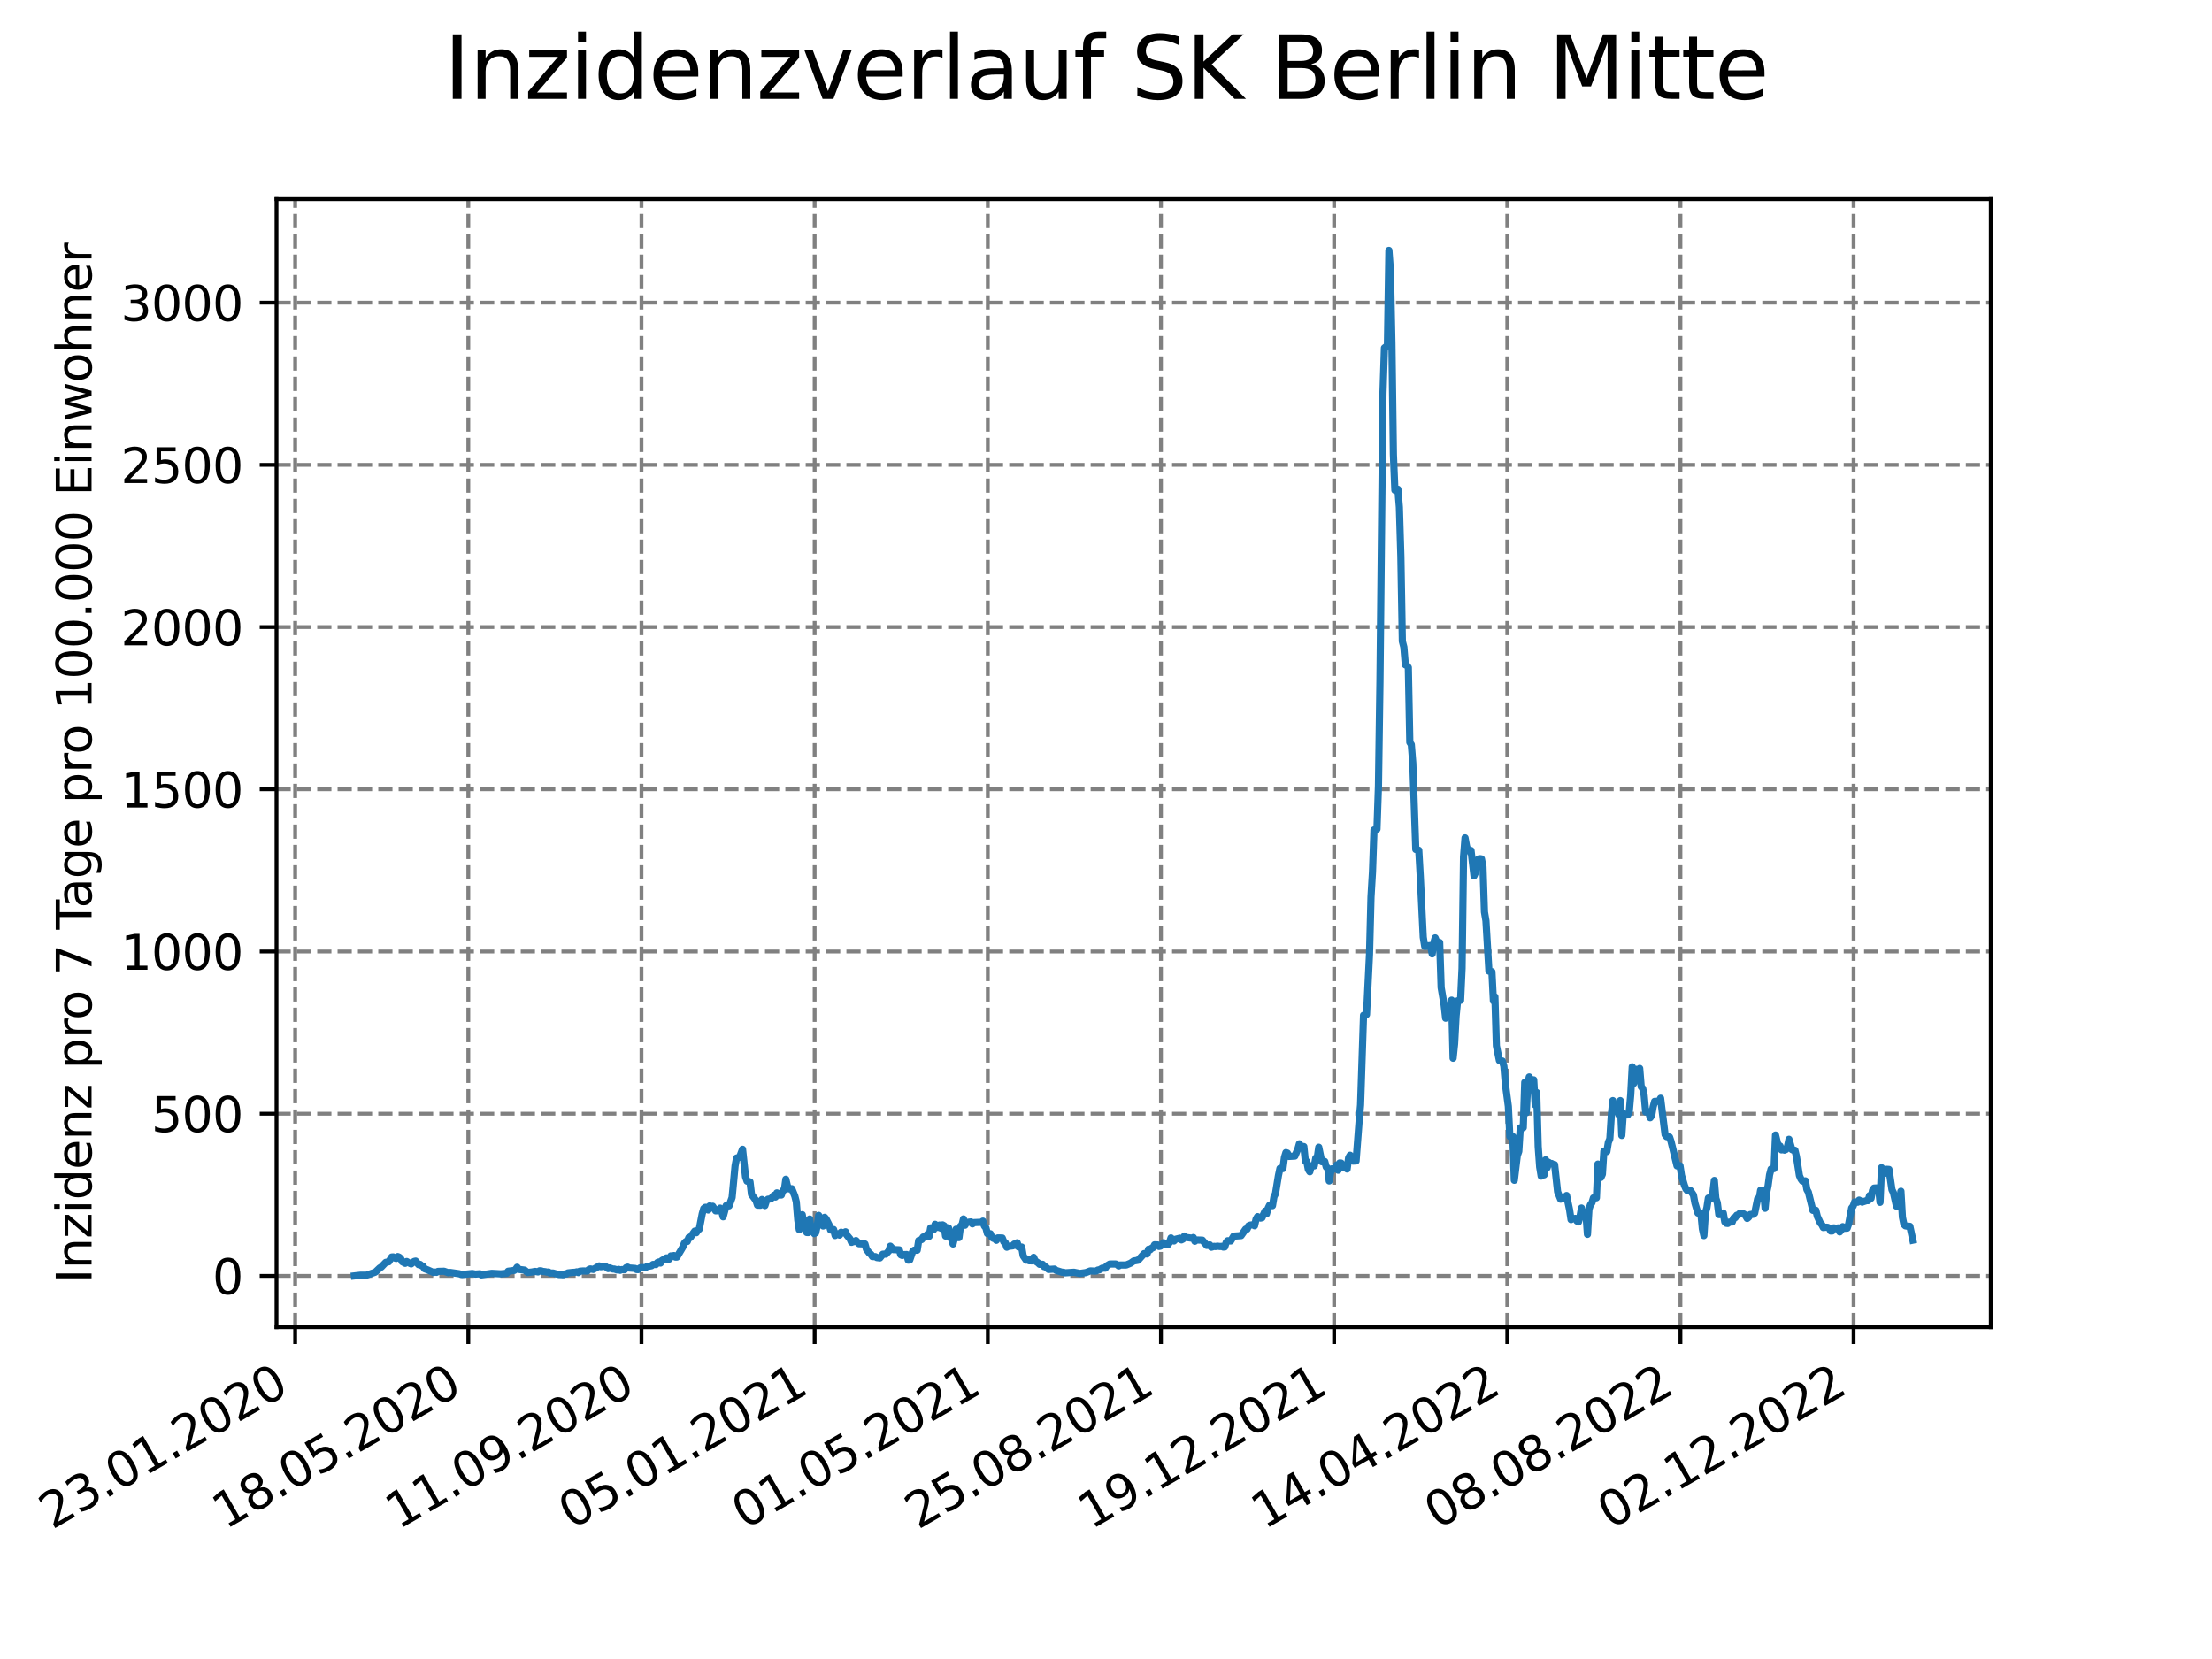 <?xml version="1.0" encoding="utf-8" standalone="no"?>
<!DOCTYPE svg PUBLIC "-//W3C//DTD SVG 1.1//EN"
  "http://www.w3.org/Graphics/SVG/1.1/DTD/svg11.dtd">
<svg xmlns:xlink="http://www.w3.org/1999/xlink" width="460.8pt" height="345.6pt" viewBox="0 0 460.8 345.6" xmlns="http://www.w3.org/2000/svg" version="1.1">
 <defs>
  <style type="text/css">*{stroke-linejoin: round; stroke-linecap: butt}</style>
 </defs>
 <g id="figure_1">
  <g id="patch_1">
   <path d="M 0 345.6 
L 460.8 345.6 
L 460.8 0 
L 0 0 
z
" style="fill: #ffffff"/>
  </g>
  <g id="axes_1">
   <g id="patch_2">
    <path d="M 57.6 276.48 
L 414.72 276.48 
L 414.72 41.472 
L 57.6 41.472 
z
" style="fill: #ffffff"/>
   </g>
   <g id="matplotlib.axis_1">
    <g id="xtick_1">
     <g id="line2d_1">
      <path d="M 61.485 276.48 
L 61.485 41.472 
" clip-path="url(#pc16697f4a6)" style="fill: none; stroke-dasharray: 2.96,1.28; stroke-dashoffset: 0; stroke: #808080; stroke-width: 0.8"/>
     </g>
     <g id="line2d_2">
      <defs>
       <path id="mfac9f1a544" d="M 0 0 
L 0 3.5 
" style="stroke: #000000; stroke-width: 0.8"/>
      </defs>
      <g>
       <use xlink:href="#mfac9f1a544" x="61.485" y="276.48" style="stroke: #000000; stroke-width: 0.8"/>
      </g>
     </g>
     <g id="text_1">
      <!-- 23.01.2020 -->
      <g transform="translate(10.859 318.689) rotate(-30) scale(0.1 -0.1)">
       <defs>
        <path id="DejaVuSans-32" d="M 1228 531 
L 3431 531 
L 3431 0 
L 469 0 
L 469 531 
Q 828 903 1448 1529 
Q 2069 2156 2228 2338 
Q 2531 2678 2651 2914 
Q 2772 3150 2772 3378 
Q 2772 3750 2511 3984 
Q 2250 4219 1831 4219 
Q 1534 4219 1204 4116 
Q 875 4013 500 3803 
L 500 4441 
Q 881 4594 1212 4672 
Q 1544 4750 1819 4750 
Q 2544 4750 2975 4387 
Q 3406 4025 3406 3419 
Q 3406 3131 3298 2873 
Q 3191 2616 2906 2266 
Q 2828 2175 2409 1742 
Q 1991 1309 1228 531 
z
" transform="scale(0.016)"/>
        <path id="DejaVuSans-33" d="M 2597 2516 
Q 3050 2419 3304 2112 
Q 3559 1806 3559 1356 
Q 3559 666 3084 287 
Q 2609 -91 1734 -91 
Q 1441 -91 1130 -33 
Q 819 25 488 141 
L 488 750 
Q 750 597 1062 519 
Q 1375 441 1716 441 
Q 2309 441 2620 675 
Q 2931 909 2931 1356 
Q 2931 1769 2642 2001 
Q 2353 2234 1838 2234 
L 1294 2234 
L 1294 2753 
L 1863 2753 
Q 2328 2753 2575 2939 
Q 2822 3125 2822 3475 
Q 2822 3834 2567 4026 
Q 2313 4219 1838 4219 
Q 1578 4219 1281 4162 
Q 984 4106 628 3988 
L 628 4550 
Q 988 4650 1302 4700 
Q 1616 4750 1894 4750 
Q 2613 4750 3031 4423 
Q 3450 4097 3450 3541 
Q 3450 3153 3228 2886 
Q 3006 2619 2597 2516 
z
" transform="scale(0.016)"/>
        <path id="DejaVuSans-2e" d="M 684 794 
L 1344 794 
L 1344 0 
L 684 0 
L 684 794 
z
" transform="scale(0.016)"/>
        <path id="DejaVuSans-30" d="M 2034 4250 
Q 1547 4250 1301 3770 
Q 1056 3291 1056 2328 
Q 1056 1369 1301 889 
Q 1547 409 2034 409 
Q 2525 409 2770 889 
Q 3016 1369 3016 2328 
Q 3016 3291 2770 3770 
Q 2525 4250 2034 4250 
z
M 2034 4750 
Q 2819 4750 3233 4129 
Q 3647 3509 3647 2328 
Q 3647 1150 3233 529 
Q 2819 -91 2034 -91 
Q 1250 -91 836 529 
Q 422 1150 422 2328 
Q 422 3509 836 4129 
Q 1250 4750 2034 4750 
z
" transform="scale(0.016)"/>
        <path id="DejaVuSans-31" d="M 794 531 
L 1825 531 
L 1825 4091 
L 703 3866 
L 703 4441 
L 1819 4666 
L 2450 4666 
L 2450 531 
L 3481 531 
L 3481 0 
L 794 0 
L 794 531 
z
" transform="scale(0.016)"/>
       </defs>
       <use xlink:href="#DejaVuSans-32"/>
       <use xlink:href="#DejaVuSans-33" x="63.623"/>
       <use xlink:href="#DejaVuSans-2e" x="127.246"/>
       <use xlink:href="#DejaVuSans-30" x="159.033"/>
       <use xlink:href="#DejaVuSans-31" x="222.656"/>
       <use xlink:href="#DejaVuSans-2e" x="286.279"/>
       <use xlink:href="#DejaVuSans-32" x="318.066"/>
       <use xlink:href="#DejaVuSans-30" x="381.689"/>
       <use xlink:href="#DejaVuSans-32" x="445.312"/>
       <use xlink:href="#DejaVuSans-30" x="508.936"/>
      </g>
     </g>
    </g>
    <g id="xtick_2">
     <g id="line2d_3">
      <path d="M 97.557 276.48 
L 97.557 41.472 
" clip-path="url(#pc16697f4a6)" style="fill: none; stroke-dasharray: 2.96,1.28; stroke-dashoffset: 0; stroke: #808080; stroke-width: 0.8"/>
     </g>
     <g id="line2d_4">
      <g>
       <use xlink:href="#mfac9f1a544" x="97.557" y="276.48" style="stroke: #000000; stroke-width: 0.8"/>
      </g>
     </g>
     <g id="text_2">
      <!-- 18.05.2020 -->
      <g transform="translate(46.932 318.689) rotate(-30) scale(0.1 -0.1)">
       <defs>
        <path id="DejaVuSans-38" d="M 2034 2216 
Q 1584 2216 1326 1975 
Q 1069 1734 1069 1313 
Q 1069 891 1326 650 
Q 1584 409 2034 409 
Q 2484 409 2743 651 
Q 3003 894 3003 1313 
Q 3003 1734 2745 1975 
Q 2488 2216 2034 2216 
z
M 1403 2484 
Q 997 2584 770 2862 
Q 544 3141 544 3541 
Q 544 4100 942 4425 
Q 1341 4750 2034 4750 
Q 2731 4750 3128 4425 
Q 3525 4100 3525 3541 
Q 3525 3141 3298 2862 
Q 3072 2584 2669 2484 
Q 3125 2378 3379 2068 
Q 3634 1759 3634 1313 
Q 3634 634 3220 271 
Q 2806 -91 2034 -91 
Q 1263 -91 848 271 
Q 434 634 434 1313 
Q 434 1759 690 2068 
Q 947 2378 1403 2484 
z
M 1172 3481 
Q 1172 3119 1398 2916 
Q 1625 2713 2034 2713 
Q 2441 2713 2670 2916 
Q 2900 3119 2900 3481 
Q 2900 3844 2670 4047 
Q 2441 4250 2034 4250 
Q 1625 4250 1398 4047 
Q 1172 3844 1172 3481 
z
" transform="scale(0.016)"/>
        <path id="DejaVuSans-35" d="M 691 4666 
L 3169 4666 
L 3169 4134 
L 1269 4134 
L 1269 2991 
Q 1406 3038 1543 3061 
Q 1681 3084 1819 3084 
Q 2600 3084 3056 2656 
Q 3513 2228 3513 1497 
Q 3513 744 3044 326 
Q 2575 -91 1722 -91 
Q 1428 -91 1123 -41 
Q 819 9 494 109 
L 494 744 
Q 775 591 1075 516 
Q 1375 441 1709 441 
Q 2250 441 2565 725 
Q 2881 1009 2881 1497 
Q 2881 1984 2565 2268 
Q 2250 2553 1709 2553 
Q 1456 2553 1204 2497 
Q 953 2441 691 2322 
L 691 4666 
z
" transform="scale(0.016)"/>
       </defs>
       <use xlink:href="#DejaVuSans-31"/>
       <use xlink:href="#DejaVuSans-38" x="63.623"/>
       <use xlink:href="#DejaVuSans-2e" x="127.246"/>
       <use xlink:href="#DejaVuSans-30" x="159.033"/>
       <use xlink:href="#DejaVuSans-35" x="222.656"/>
       <use xlink:href="#DejaVuSans-2e" x="286.279"/>
       <use xlink:href="#DejaVuSans-32" x="318.066"/>
       <use xlink:href="#DejaVuSans-30" x="381.689"/>
       <use xlink:href="#DejaVuSans-32" x="445.312"/>
       <use xlink:href="#DejaVuSans-30" x="508.936"/>
      </g>
     </g>
    </g>
    <g id="xtick_3">
     <g id="line2d_5">
      <path d="M 133.63 276.48 
L 133.63 41.472 
" clip-path="url(#pc16697f4a6)" style="fill: none; stroke-dasharray: 2.96,1.28; stroke-dashoffset: 0; stroke: #808080; stroke-width: 0.8"/>
     </g>
     <g id="line2d_6">
      <g>
       <use xlink:href="#mfac9f1a544" x="133.63" y="276.48" style="stroke: #000000; stroke-width: 0.8"/>
      </g>
     </g>
     <g id="text_3">
      <!-- 11.09.2020 -->
      <g transform="translate(83.005 318.689) rotate(-30) scale(0.1 -0.1)">
       <defs>
        <path id="DejaVuSans-39" d="M 703 97 
L 703 672 
Q 941 559 1184 500 
Q 1428 441 1663 441 
Q 2288 441 2617 861 
Q 2947 1281 2994 2138 
Q 2813 1869 2534 1725 
Q 2256 1581 1919 1581 
Q 1219 1581 811 2004 
Q 403 2428 403 3163 
Q 403 3881 828 4315 
Q 1253 4750 1959 4750 
Q 2769 4750 3195 4129 
Q 3622 3509 3622 2328 
Q 3622 1225 3098 567 
Q 2575 -91 1691 -91 
Q 1453 -91 1209 -44 
Q 966 3 703 97 
z
M 1959 2075 
Q 2384 2075 2632 2365 
Q 2881 2656 2881 3163 
Q 2881 3666 2632 3958 
Q 2384 4250 1959 4250 
Q 1534 4250 1286 3958 
Q 1038 3666 1038 3163 
Q 1038 2656 1286 2365 
Q 1534 2075 1959 2075 
z
" transform="scale(0.016)"/>
       </defs>
       <use xlink:href="#DejaVuSans-31"/>
       <use xlink:href="#DejaVuSans-31" x="63.623"/>
       <use xlink:href="#DejaVuSans-2e" x="127.246"/>
       <use xlink:href="#DejaVuSans-30" x="159.033"/>
       <use xlink:href="#DejaVuSans-39" x="222.656"/>
       <use xlink:href="#DejaVuSans-2e" x="286.279"/>
       <use xlink:href="#DejaVuSans-32" x="318.066"/>
       <use xlink:href="#DejaVuSans-30" x="381.689"/>
       <use xlink:href="#DejaVuSans-32" x="445.312"/>
       <use xlink:href="#DejaVuSans-30" x="508.936"/>
      </g>
     </g>
    </g>
    <g id="xtick_4">
     <g id="line2d_7">
      <path d="M 169.703 276.48 
L 169.703 41.472 
" clip-path="url(#pc16697f4a6)" style="fill: none; stroke-dasharray: 2.96,1.28; stroke-dashoffset: 0; stroke: #808080; stroke-width: 0.8"/>
     </g>
     <g id="line2d_8">
      <g>
       <use xlink:href="#mfac9f1a544" x="169.703" y="276.48" style="stroke: #000000; stroke-width: 0.8"/>
      </g>
     </g>
     <g id="text_4">
      <!-- 05.01.2021 -->
      <g transform="translate(119.078 318.689) rotate(-30) scale(0.1 -0.1)">
       <use xlink:href="#DejaVuSans-30"/>
       <use xlink:href="#DejaVuSans-35" x="63.623"/>
       <use xlink:href="#DejaVuSans-2e" x="127.246"/>
       <use xlink:href="#DejaVuSans-30" x="159.033"/>
       <use xlink:href="#DejaVuSans-31" x="222.656"/>
       <use xlink:href="#DejaVuSans-2e" x="286.279"/>
       <use xlink:href="#DejaVuSans-32" x="318.066"/>
       <use xlink:href="#DejaVuSans-30" x="381.689"/>
       <use xlink:href="#DejaVuSans-32" x="445.312"/>
       <use xlink:href="#DejaVuSans-31" x="508.936"/>
      </g>
     </g>
    </g>
    <g id="xtick_5">
     <g id="line2d_9">
      <path d="M 205.775 276.48 
L 205.775 41.472 
" clip-path="url(#pc16697f4a6)" style="fill: none; stroke-dasharray: 2.96,1.28; stroke-dashoffset: 0; stroke: #808080; stroke-width: 0.8"/>
     </g>
     <g id="line2d_10">
      <g>
       <use xlink:href="#mfac9f1a544" x="205.775" y="276.48" style="stroke: #000000; stroke-width: 0.8"/>
      </g>
     </g>
     <g id="text_5">
      <!-- 01.05.2021 -->
      <g transform="translate(155.15 318.689) rotate(-30) scale(0.1 -0.1)">
       <use xlink:href="#DejaVuSans-30"/>
       <use xlink:href="#DejaVuSans-31" x="63.623"/>
       <use xlink:href="#DejaVuSans-2e" x="127.246"/>
       <use xlink:href="#DejaVuSans-30" x="159.033"/>
       <use xlink:href="#DejaVuSans-35" x="222.656"/>
       <use xlink:href="#DejaVuSans-2e" x="286.279"/>
       <use xlink:href="#DejaVuSans-32" x="318.066"/>
       <use xlink:href="#DejaVuSans-30" x="381.689"/>
       <use xlink:href="#DejaVuSans-32" x="445.312"/>
       <use xlink:href="#DejaVuSans-31" x="508.936"/>
      </g>
     </g>
    </g>
    <g id="xtick_6">
     <g id="line2d_11">
      <path d="M 241.848 276.48 
L 241.848 41.472 
" clip-path="url(#pc16697f4a6)" style="fill: none; stroke-dasharray: 2.96,1.28; stroke-dashoffset: 0; stroke: #808080; stroke-width: 0.8"/>
     </g>
     <g id="line2d_12">
      <g>
       <use xlink:href="#mfac9f1a544" x="241.848" y="276.48" style="stroke: #000000; stroke-width: 0.8"/>
      </g>
     </g>
     <g id="text_6">
      <!-- 25.08.2021 -->
      <g transform="translate(191.223 318.689) rotate(-30) scale(0.1 -0.1)">
       <use xlink:href="#DejaVuSans-32"/>
       <use xlink:href="#DejaVuSans-35" x="63.623"/>
       <use xlink:href="#DejaVuSans-2e" x="127.246"/>
       <use xlink:href="#DejaVuSans-30" x="159.033"/>
       <use xlink:href="#DejaVuSans-38" x="222.656"/>
       <use xlink:href="#DejaVuSans-2e" x="286.279"/>
       <use xlink:href="#DejaVuSans-32" x="318.066"/>
       <use xlink:href="#DejaVuSans-30" x="381.689"/>
       <use xlink:href="#DejaVuSans-32" x="445.312"/>
       <use xlink:href="#DejaVuSans-31" x="508.936"/>
      </g>
     </g>
    </g>
    <g id="xtick_7">
     <g id="line2d_13">
      <path d="M 277.921 276.48 
L 277.921 41.472 
" clip-path="url(#pc16697f4a6)" style="fill: none; stroke-dasharray: 2.96,1.28; stroke-dashoffset: 0; stroke: #808080; stroke-width: 0.8"/>
     </g>
     <g id="line2d_14">
      <g>
       <use xlink:href="#mfac9f1a544" x="277.921" y="276.48" style="stroke: #000000; stroke-width: 0.8"/>
      </g>
     </g>
     <g id="text_7">
      <!-- 19.12.2021 -->
      <g transform="translate(227.296 318.689) rotate(-30) scale(0.1 -0.1)">
       <use xlink:href="#DejaVuSans-31"/>
       <use xlink:href="#DejaVuSans-39" x="63.623"/>
       <use xlink:href="#DejaVuSans-2e" x="127.246"/>
       <use xlink:href="#DejaVuSans-31" x="159.033"/>
       <use xlink:href="#DejaVuSans-32" x="222.656"/>
       <use xlink:href="#DejaVuSans-2e" x="286.279"/>
       <use xlink:href="#DejaVuSans-32" x="318.066"/>
       <use xlink:href="#DejaVuSans-30" x="381.689"/>
       <use xlink:href="#DejaVuSans-32" x="445.312"/>
       <use xlink:href="#DejaVuSans-31" x="508.936"/>
      </g>
     </g>
    </g>
    <g id="xtick_8">
     <g id="line2d_15">
      <path d="M 313.994 276.48 
L 313.994 41.472 
" clip-path="url(#pc16697f4a6)" style="fill: none; stroke-dasharray: 2.96,1.28; stroke-dashoffset: 0; stroke: #808080; stroke-width: 0.8"/>
     </g>
     <g id="line2d_16">
      <g>
       <use xlink:href="#mfac9f1a544" x="313.994" y="276.48" style="stroke: #000000; stroke-width: 0.8"/>
      </g>
     </g>
     <g id="text_8">
      <!-- 14.04.2022 -->
      <g transform="translate(263.368 318.689) rotate(-30) scale(0.1 -0.1)">
       <defs>
        <path id="DejaVuSans-34" d="M 2419 4116 
L 825 1625 
L 2419 1625 
L 2419 4116 
z
M 2253 4666 
L 3047 4666 
L 3047 1625 
L 3713 1625 
L 3713 1100 
L 3047 1100 
L 3047 0 
L 2419 0 
L 2419 1100 
L 313 1100 
L 313 1709 
L 2253 4666 
z
" transform="scale(0.016)"/>
       </defs>
       <use xlink:href="#DejaVuSans-31"/>
       <use xlink:href="#DejaVuSans-34" x="63.623"/>
       <use xlink:href="#DejaVuSans-2e" x="127.246"/>
       <use xlink:href="#DejaVuSans-30" x="159.033"/>
       <use xlink:href="#DejaVuSans-34" x="222.656"/>
       <use xlink:href="#DejaVuSans-2e" x="286.279"/>
       <use xlink:href="#DejaVuSans-32" x="318.066"/>
       <use xlink:href="#DejaVuSans-30" x="381.689"/>
       <use xlink:href="#DejaVuSans-32" x="445.312"/>
       <use xlink:href="#DejaVuSans-32" x="508.936"/>
      </g>
     </g>
    </g>
    <g id="xtick_9">
     <g id="line2d_17">
      <path d="M 350.066 276.48 
L 350.066 41.472 
" clip-path="url(#pc16697f4a6)" style="fill: none; stroke-dasharray: 2.96,1.28; stroke-dashoffset: 0; stroke: #808080; stroke-width: 0.8"/>
     </g>
     <g id="line2d_18">
      <g>
       <use xlink:href="#mfac9f1a544" x="350.066" y="276.48" style="stroke: #000000; stroke-width: 0.8"/>
      </g>
     </g>
     <g id="text_9">
      <!-- 08.08.2022 -->
      <g transform="translate(299.441 318.689) rotate(-30) scale(0.1 -0.1)">
       <use xlink:href="#DejaVuSans-30"/>
       <use xlink:href="#DejaVuSans-38" x="63.623"/>
       <use xlink:href="#DejaVuSans-2e" x="127.246"/>
       <use xlink:href="#DejaVuSans-30" x="159.033"/>
       <use xlink:href="#DejaVuSans-38" x="222.656"/>
       <use xlink:href="#DejaVuSans-2e" x="286.279"/>
       <use xlink:href="#DejaVuSans-32" x="318.066"/>
       <use xlink:href="#DejaVuSans-30" x="381.689"/>
       <use xlink:href="#DejaVuSans-32" x="445.312"/>
       <use xlink:href="#DejaVuSans-32" x="508.936"/>
      </g>
     </g>
    </g>
    <g id="xtick_10">
     <g id="line2d_19">
      <path d="M 386.139 276.48 
L 386.139 41.472 
" clip-path="url(#pc16697f4a6)" style="fill: none; stroke-dasharray: 2.96,1.28; stroke-dashoffset: 0; stroke: #808080; stroke-width: 0.8"/>
     </g>
     <g id="line2d_20">
      <g>
       <use xlink:href="#mfac9f1a544" x="386.139" y="276.48" style="stroke: #000000; stroke-width: 0.8"/>
      </g>
     </g>
     <g id="text_10">
      <!-- 02.12.2022 -->
      <g transform="translate(335.514 318.689) rotate(-30) scale(0.1 -0.1)">
       <use xlink:href="#DejaVuSans-30"/>
       <use xlink:href="#DejaVuSans-32" x="63.623"/>
       <use xlink:href="#DejaVuSans-2e" x="127.246"/>
       <use xlink:href="#DejaVuSans-31" x="159.033"/>
       <use xlink:href="#DejaVuSans-32" x="222.656"/>
       <use xlink:href="#DejaVuSans-2e" x="286.279"/>
       <use xlink:href="#DejaVuSans-32" x="318.066"/>
       <use xlink:href="#DejaVuSans-30" x="381.689"/>
       <use xlink:href="#DejaVuSans-32" x="445.312"/>
       <use xlink:href="#DejaVuSans-32" x="508.936"/>
      </g>
     </g>
    </g>
   </g>
   <g id="matplotlib.axis_2">
    <g id="ytick_1">
     <g id="line2d_21">
      <path d="M 57.6 265.798 
L 414.72 265.798 
" clip-path="url(#pc16697f4a6)" style="fill: none; stroke-dasharray: 2.96,1.28; stroke-dashoffset: 0; stroke: #808080; stroke-width: 0.8"/>
     </g>
     <g id="line2d_22">
      <defs>
       <path id="mf11345b1a7" d="M 0 0 
L -3.5 0 
" style="stroke: #000000; stroke-width: 0.8"/>
      </defs>
      <g>
       <use xlink:href="#mf11345b1a7" x="57.6" y="265.798" style="stroke: #000000; stroke-width: 0.8"/>
      </g>
     </g>
     <g id="text_11">
      <!-- 0 -->
      <g transform="translate(44.237 269.597) scale(0.1 -0.1)">
       <use xlink:href="#DejaVuSans-30"/>
      </g>
     </g>
    </g>
    <g id="ytick_2">
     <g id="line2d_23">
      <path d="M 57.6 232.005 
L 414.72 232.005 
" clip-path="url(#pc16697f4a6)" style="fill: none; stroke-dasharray: 2.96,1.28; stroke-dashoffset: 0; stroke: #808080; stroke-width: 0.8"/>
     </g>
     <g id="line2d_24">
      <g>
       <use xlink:href="#mf11345b1a7" x="57.6" y="232.005" style="stroke: #000000; stroke-width: 0.8"/>
      </g>
     </g>
     <g id="text_12">
      <!-- 500 -->
      <g transform="translate(31.512 235.804) scale(0.1 -0.1)">
       <use xlink:href="#DejaVuSans-35"/>
       <use xlink:href="#DejaVuSans-30" x="63.623"/>
       <use xlink:href="#DejaVuSans-30" x="127.246"/>
      </g>
     </g>
    </g>
    <g id="ytick_3">
     <g id="line2d_25">
      <path d="M 57.6 198.212 
L 414.72 198.212 
" clip-path="url(#pc16697f4a6)" style="fill: none; stroke-dasharray: 2.96,1.28; stroke-dashoffset: 0; stroke: #808080; stroke-width: 0.8"/>
     </g>
     <g id="line2d_26">
      <g>
       <use xlink:href="#mf11345b1a7" x="57.6" y="198.212" style="stroke: #000000; stroke-width: 0.8"/>
      </g>
     </g>
     <g id="text_13">
      <!-- 1000 -->
      <g transform="translate(25.15 202.011) scale(0.1 -0.1)">
       <use xlink:href="#DejaVuSans-31"/>
       <use xlink:href="#DejaVuSans-30" x="63.623"/>
       <use xlink:href="#DejaVuSans-30" x="127.246"/>
       <use xlink:href="#DejaVuSans-30" x="190.869"/>
      </g>
     </g>
    </g>
    <g id="ytick_4">
     <g id="line2d_27">
      <path d="M 57.6 164.419 
L 414.72 164.419 
" clip-path="url(#pc16697f4a6)" style="fill: none; stroke-dasharray: 2.96,1.28; stroke-dashoffset: 0; stroke: #808080; stroke-width: 0.8"/>
     </g>
     <g id="line2d_28">
      <g>
       <use xlink:href="#mf11345b1a7" x="57.6" y="164.419" style="stroke: #000000; stroke-width: 0.8"/>
      </g>
     </g>
     <g id="text_14">
      <!-- 1500 -->
      <g transform="translate(25.15 168.218) scale(0.1 -0.1)">
       <use xlink:href="#DejaVuSans-31"/>
       <use xlink:href="#DejaVuSans-35" x="63.623"/>
       <use xlink:href="#DejaVuSans-30" x="127.246"/>
       <use xlink:href="#DejaVuSans-30" x="190.869"/>
      </g>
     </g>
    </g>
    <g id="ytick_5">
     <g id="line2d_29">
      <path d="M 57.6 130.626 
L 414.72 130.626 
" clip-path="url(#pc16697f4a6)" style="fill: none; stroke-dasharray: 2.96,1.28; stroke-dashoffset: 0; stroke: #808080; stroke-width: 0.8"/>
     </g>
     <g id="line2d_30">
      <g>
       <use xlink:href="#mf11345b1a7" x="57.6" y="130.626" style="stroke: #000000; stroke-width: 0.8"/>
      </g>
     </g>
     <g id="text_15">
      <!-- 2000 -->
      <g transform="translate(25.15 134.425) scale(0.1 -0.1)">
       <use xlink:href="#DejaVuSans-32"/>
       <use xlink:href="#DejaVuSans-30" x="63.623"/>
       <use xlink:href="#DejaVuSans-30" x="127.246"/>
       <use xlink:href="#DejaVuSans-30" x="190.869"/>
      </g>
     </g>
    </g>
    <g id="ytick_6">
     <g id="line2d_31">
      <path d="M 57.6 96.832 
L 414.72 96.832 
" clip-path="url(#pc16697f4a6)" style="fill: none; stroke-dasharray: 2.96,1.28; stroke-dashoffset: 0; stroke: #808080; stroke-width: 0.8"/>
     </g>
     <g id="line2d_32">
      <g>
       <use xlink:href="#mf11345b1a7" x="57.6" y="96.832" style="stroke: #000000; stroke-width: 0.8"/>
      </g>
     </g>
     <g id="text_16">
      <!-- 2500 -->
      <g transform="translate(25.15 100.632) scale(0.1 -0.1)">
       <use xlink:href="#DejaVuSans-32"/>
       <use xlink:href="#DejaVuSans-35" x="63.623"/>
       <use xlink:href="#DejaVuSans-30" x="127.246"/>
       <use xlink:href="#DejaVuSans-30" x="190.869"/>
      </g>
     </g>
    </g>
    <g id="ytick_7">
     <g id="line2d_33">
      <path d="M 57.6 63.039 
L 414.72 63.039 
" clip-path="url(#pc16697f4a6)" style="fill: none; stroke-dasharray: 2.96,1.28; stroke-dashoffset: 0; stroke: #808080; stroke-width: 0.8"/>
     </g>
     <g id="line2d_34">
      <g>
       <use xlink:href="#mf11345b1a7" x="57.6" y="63.039" style="stroke: #000000; stroke-width: 0.8"/>
      </g>
     </g>
     <g id="text_17">
      <!-- 3000 -->
      <g transform="translate(25.15 66.839) scale(0.1 -0.1)">
       <use xlink:href="#DejaVuSans-33"/>
       <use xlink:href="#DejaVuSans-30" x="63.623"/>
       <use xlink:href="#DejaVuSans-30" x="127.246"/>
       <use xlink:href="#DejaVuSans-30" x="190.869"/>
      </g>
     </g>
    </g>
    <g id="text_18">
     <!-- Inzidenz pro 7 Tage pro 100.000 Einwohner -->
     <g transform="translate(19.07 267.301) rotate(-90) scale(0.1 -0.1)">
      <defs>
       <path id="DejaVuSans-49" d="M 628 4666 
L 1259 4666 
L 1259 0 
L 628 0 
L 628 4666 
z
" transform="scale(0.016)"/>
       <path id="DejaVuSans-6e" d="M 3513 2113 
L 3513 0 
L 2938 0 
L 2938 2094 
Q 2938 2591 2744 2837 
Q 2550 3084 2163 3084 
Q 1697 3084 1428 2787 
Q 1159 2491 1159 1978 
L 1159 0 
L 581 0 
L 581 3500 
L 1159 3500 
L 1159 2956 
Q 1366 3272 1645 3428 
Q 1925 3584 2291 3584 
Q 2894 3584 3203 3211 
Q 3513 2838 3513 2113 
z
" transform="scale(0.016)"/>
       <path id="DejaVuSans-7a" d="M 353 3500 
L 3084 3500 
L 3084 2975 
L 922 459 
L 3084 459 
L 3084 0 
L 275 0 
L 275 525 
L 2438 3041 
L 353 3041 
L 353 3500 
z
" transform="scale(0.016)"/>
       <path id="DejaVuSans-69" d="M 603 3500 
L 1178 3500 
L 1178 0 
L 603 0 
L 603 3500 
z
M 603 4863 
L 1178 4863 
L 1178 4134 
L 603 4134 
L 603 4863 
z
" transform="scale(0.016)"/>
       <path id="DejaVuSans-64" d="M 2906 2969 
L 2906 4863 
L 3481 4863 
L 3481 0 
L 2906 0 
L 2906 525 
Q 2725 213 2448 61 
Q 2172 -91 1784 -91 
Q 1150 -91 751 415 
Q 353 922 353 1747 
Q 353 2572 751 3078 
Q 1150 3584 1784 3584 
Q 2172 3584 2448 3432 
Q 2725 3281 2906 2969 
z
M 947 1747 
Q 947 1113 1208 752 
Q 1469 391 1925 391 
Q 2381 391 2643 752 
Q 2906 1113 2906 1747 
Q 2906 2381 2643 2742 
Q 2381 3103 1925 3103 
Q 1469 3103 1208 2742 
Q 947 2381 947 1747 
z
" transform="scale(0.016)"/>
       <path id="DejaVuSans-65" d="M 3597 1894 
L 3597 1613 
L 953 1613 
Q 991 1019 1311 708 
Q 1631 397 2203 397 
Q 2534 397 2845 478 
Q 3156 559 3463 722 
L 3463 178 
Q 3153 47 2828 -22 
Q 2503 -91 2169 -91 
Q 1331 -91 842 396 
Q 353 884 353 1716 
Q 353 2575 817 3079 
Q 1281 3584 2069 3584 
Q 2775 3584 3186 3129 
Q 3597 2675 3597 1894 
z
M 3022 2063 
Q 3016 2534 2758 2815 
Q 2500 3097 2075 3097 
Q 1594 3097 1305 2825 
Q 1016 2553 972 2059 
L 3022 2063 
z
" transform="scale(0.016)"/>
       <path id="DejaVuSans-20" transform="scale(0.016)"/>
       <path id="DejaVuSans-70" d="M 1159 525 
L 1159 -1331 
L 581 -1331 
L 581 3500 
L 1159 3500 
L 1159 2969 
Q 1341 3281 1617 3432 
Q 1894 3584 2278 3584 
Q 2916 3584 3314 3078 
Q 3713 2572 3713 1747 
Q 3713 922 3314 415 
Q 2916 -91 2278 -91 
Q 1894 -91 1617 61 
Q 1341 213 1159 525 
z
M 3116 1747 
Q 3116 2381 2855 2742 
Q 2594 3103 2138 3103 
Q 1681 3103 1420 2742 
Q 1159 2381 1159 1747 
Q 1159 1113 1420 752 
Q 1681 391 2138 391 
Q 2594 391 2855 752 
Q 3116 1113 3116 1747 
z
" transform="scale(0.016)"/>
       <path id="DejaVuSans-72" d="M 2631 2963 
Q 2534 3019 2420 3045 
Q 2306 3072 2169 3072 
Q 1681 3072 1420 2755 
Q 1159 2438 1159 1844 
L 1159 0 
L 581 0 
L 581 3500 
L 1159 3500 
L 1159 2956 
Q 1341 3275 1631 3429 
Q 1922 3584 2338 3584 
Q 2397 3584 2469 3576 
Q 2541 3569 2628 3553 
L 2631 2963 
z
" transform="scale(0.016)"/>
       <path id="DejaVuSans-6f" d="M 1959 3097 
Q 1497 3097 1228 2736 
Q 959 2375 959 1747 
Q 959 1119 1226 758 
Q 1494 397 1959 397 
Q 2419 397 2687 759 
Q 2956 1122 2956 1747 
Q 2956 2369 2687 2733 
Q 2419 3097 1959 3097 
z
M 1959 3584 
Q 2709 3584 3137 3096 
Q 3566 2609 3566 1747 
Q 3566 888 3137 398 
Q 2709 -91 1959 -91 
Q 1206 -91 779 398 
Q 353 888 353 1747 
Q 353 2609 779 3096 
Q 1206 3584 1959 3584 
z
" transform="scale(0.016)"/>
       <path id="DejaVuSans-37" d="M 525 4666 
L 3525 4666 
L 3525 4397 
L 1831 0 
L 1172 0 
L 2766 4134 
L 525 4134 
L 525 4666 
z
" transform="scale(0.016)"/>
       <path id="DejaVuSans-54" d="M -19 4666 
L 3928 4666 
L 3928 4134 
L 2272 4134 
L 2272 0 
L 1638 0 
L 1638 4134 
L -19 4134 
L -19 4666 
z
" transform="scale(0.016)"/>
       <path id="DejaVuSans-61" d="M 2194 1759 
Q 1497 1759 1228 1600 
Q 959 1441 959 1056 
Q 959 750 1161 570 
Q 1363 391 1709 391 
Q 2188 391 2477 730 
Q 2766 1069 2766 1631 
L 2766 1759 
L 2194 1759 
z
M 3341 1997 
L 3341 0 
L 2766 0 
L 2766 531 
Q 2569 213 2275 61 
Q 1981 -91 1556 -91 
Q 1019 -91 701 211 
Q 384 513 384 1019 
Q 384 1609 779 1909 
Q 1175 2209 1959 2209 
L 2766 2209 
L 2766 2266 
Q 2766 2663 2505 2880 
Q 2244 3097 1772 3097 
Q 1472 3097 1187 3025 
Q 903 2953 641 2809 
L 641 3341 
Q 956 3463 1253 3523 
Q 1550 3584 1831 3584 
Q 2591 3584 2966 3190 
Q 3341 2797 3341 1997 
z
" transform="scale(0.016)"/>
       <path id="DejaVuSans-67" d="M 2906 1791 
Q 2906 2416 2648 2759 
Q 2391 3103 1925 3103 
Q 1463 3103 1205 2759 
Q 947 2416 947 1791 
Q 947 1169 1205 825 
Q 1463 481 1925 481 
Q 2391 481 2648 825 
Q 2906 1169 2906 1791 
z
M 3481 434 
Q 3481 -459 3084 -895 
Q 2688 -1331 1869 -1331 
Q 1566 -1331 1297 -1286 
Q 1028 -1241 775 -1147 
L 775 -588 
Q 1028 -725 1275 -790 
Q 1522 -856 1778 -856 
Q 2344 -856 2625 -561 
Q 2906 -266 2906 331 
L 2906 616 
Q 2728 306 2450 153 
Q 2172 0 1784 0 
Q 1141 0 747 490 
Q 353 981 353 1791 
Q 353 2603 747 3093 
Q 1141 3584 1784 3584 
Q 2172 3584 2450 3431 
Q 2728 3278 2906 2969 
L 2906 3500 
L 3481 3500 
L 3481 434 
z
" transform="scale(0.016)"/>
       <path id="DejaVuSans-45" d="M 628 4666 
L 3578 4666 
L 3578 4134 
L 1259 4134 
L 1259 2753 
L 3481 2753 
L 3481 2222 
L 1259 2222 
L 1259 531 
L 3634 531 
L 3634 0 
L 628 0 
L 628 4666 
z
" transform="scale(0.016)"/>
       <path id="DejaVuSans-77" d="M 269 3500 
L 844 3500 
L 1563 769 
L 2278 3500 
L 2956 3500 
L 3675 769 
L 4391 3500 
L 4966 3500 
L 4050 0 
L 3372 0 
L 2619 2869 
L 1863 0 
L 1184 0 
L 269 3500 
z
" transform="scale(0.016)"/>
       <path id="DejaVuSans-68" d="M 3513 2113 
L 3513 0 
L 2938 0 
L 2938 2094 
Q 2938 2591 2744 2837 
Q 2550 3084 2163 3084 
Q 1697 3084 1428 2787 
Q 1159 2491 1159 1978 
L 1159 0 
L 581 0 
L 581 4863 
L 1159 4863 
L 1159 2956 
Q 1366 3272 1645 3428 
Q 1925 3584 2291 3584 
Q 2894 3584 3203 3211 
Q 3513 2838 3513 2113 
z
" transform="scale(0.016)"/>
      </defs>
      <use xlink:href="#DejaVuSans-49"/>
      <use xlink:href="#DejaVuSans-6e" x="29.492"/>
      <use xlink:href="#DejaVuSans-7a" x="92.871"/>
      <use xlink:href="#DejaVuSans-69" x="145.361"/>
      <use xlink:href="#DejaVuSans-64" x="173.145"/>
      <use xlink:href="#DejaVuSans-65" x="236.621"/>
      <use xlink:href="#DejaVuSans-6e" x="298.145"/>
      <use xlink:href="#DejaVuSans-7a" x="361.523"/>
      <use xlink:href="#DejaVuSans-20" x="414.014"/>
      <use xlink:href="#DejaVuSans-70" x="445.801"/>
      <use xlink:href="#DejaVuSans-72" x="509.277"/>
      <use xlink:href="#DejaVuSans-6f" x="548.141"/>
      <use xlink:href="#DejaVuSans-20" x="609.322"/>
      <use xlink:href="#DejaVuSans-37" x="641.109"/>
      <use xlink:href="#DejaVuSans-20" x="704.732"/>
      <use xlink:href="#DejaVuSans-54" x="736.52"/>
      <use xlink:href="#DejaVuSans-61" x="781.104"/>
      <use xlink:href="#DejaVuSans-67" x="842.383"/>
      <use xlink:href="#DejaVuSans-65" x="905.859"/>
      <use xlink:href="#DejaVuSans-20" x="967.383"/>
      <use xlink:href="#DejaVuSans-70" x="999.17"/>
      <use xlink:href="#DejaVuSans-72" x="1062.646"/>
      <use xlink:href="#DejaVuSans-6f" x="1101.51"/>
      <use xlink:href="#DejaVuSans-20" x="1162.691"/>
      <use xlink:href="#DejaVuSans-31" x="1194.479"/>
      <use xlink:href="#DejaVuSans-30" x="1258.102"/>
      <use xlink:href="#DejaVuSans-30" x="1321.725"/>
      <use xlink:href="#DejaVuSans-2e" x="1385.348"/>
      <use xlink:href="#DejaVuSans-30" x="1417.135"/>
      <use xlink:href="#DejaVuSans-30" x="1480.758"/>
      <use xlink:href="#DejaVuSans-30" x="1544.381"/>
      <use xlink:href="#DejaVuSans-20" x="1608.004"/>
      <use xlink:href="#DejaVuSans-45" x="1639.791"/>
      <use xlink:href="#DejaVuSans-69" x="1702.975"/>
      <use xlink:href="#DejaVuSans-6e" x="1730.758"/>
      <use xlink:href="#DejaVuSans-77" x="1794.137"/>
      <use xlink:href="#DejaVuSans-6f" x="1875.924"/>
      <use xlink:href="#DejaVuSans-68" x="1937.105"/>
      <use xlink:href="#DejaVuSans-6e" x="2000.484"/>
      <use xlink:href="#DejaVuSans-65" x="2063.863"/>
      <use xlink:href="#DejaVuSans-72" x="2125.387"/>
     </g>
    </g>
   </g>
   <g id="line2d_35">
    <path d="M 73.833 265.798 
L 75.077 265.656 
L 76.321 265.656 
L 76.942 265.443 
L 78.186 265.017 
L 79.119 264.13 
L 79.43 263.953 
L 80.363 262.977 
L 80.985 262.852 
L 81.607 261.859 
L 81.918 261.841 
L 82.229 262.072 
L 82.54 262.161 
L 82.851 261.77 
L 83.162 261.894 
L 83.473 262.178 
L 83.784 262.835 
L 84.406 263.172 
L 84.717 262.799 
L 85.339 263.154 
L 85.65 263.296 
L 86.272 262.782 
L 86.583 262.711 
L 87.205 263.456 
L 87.515 263.403 
L 87.826 263.686 
L 88.137 263.793 
L 88.448 264.307 
L 89.07 264.538 
L 90.314 265.088 
L 90.625 264.999 
L 90.936 265.053 
L 91.247 264.857 
L 92.491 264.822 
L 93.424 265.141 
L 93.735 265.07 
L 94.979 265.248 
L 95.601 265.337 
L 96.223 265.514 
L 98.399 265.301 
L 99.021 265.425 
L 99.954 265.354 
L 100.265 265.585 
L 102.442 265.266 
L 104.308 265.372 
L 105.552 265.266 
L 105.863 264.822 
L 107.107 264.662 
L 107.418 264.432 
L 107.729 263.988 
L 108.04 264.432 
L 109.284 264.591 
L 109.905 265.088 
L 110.838 264.982 
L 111.46 264.857 
L 112.082 264.964 
L 112.393 264.733 
L 112.704 264.733 
L 113.015 264.857 
L 113.637 264.928 
L 113.948 265.017 
L 114.259 264.982 
L 114.57 265.212 
L 115.192 265.195 
L 115.814 265.372 
L 116.436 265.514 
L 117.369 265.549 
L 117.68 265.39 
L 117.991 265.39 
L 118.302 265.177 
L 119.235 265.07 
L 119.857 265.035 
L 120.168 264.946 
L 120.478 265.106 
L 120.789 264.822 
L 121.411 264.769 
L 122.344 264.786 
L 122.655 264.467 
L 122.966 264.343 
L 123.588 264.449 
L 124.832 263.722 
L 125.143 263.882 
L 125.765 263.811 
L 126.076 263.793 
L 126.698 264.272 
L 127.009 264.13 
L 127.631 264.361 
L 127.942 264.361 
L 128.564 264.556 
L 128.875 264.432 
L 129.186 264.627 
L 129.497 264.485 
L 130.119 264.503 
L 130.43 264.077 
L 130.741 263.97 
L 131.052 264.148 
L 132.295 264.236 
L 132.606 264.467 
L 132.917 264.485 
L 133.228 264.183 
L 133.539 264.059 
L 134.472 264.077 
L 134.783 263.846 
L 135.716 263.686 
L 136.027 263.42 
L 136.649 263.42 
L 136.96 263.012 
L 137.271 262.888 
L 137.582 263.119 
L 137.893 262.586 
L 138.826 262.054 
L 139.137 262.409 
L 139.448 262.267 
L 139.759 261.628 
L 140.07 261.699 
L 140.381 261.557 
L 140.692 261.877 
L 141.003 261.877 
L 141.936 260.315 
L 142.247 259.783 
L 142.557 258.985 
L 142.868 258.647 
L 143.179 258.63 
L 143.49 257.813 
L 143.801 257.813 
L 144.423 256.891 
L 144.734 256.465 
L 145.045 256.802 
L 145.356 256.27 
L 145.667 256.057 
L 146.289 252.845 
L 146.6 251.763 
L 146.911 251.515 
L 147.222 251.515 
L 147.533 252.065 
L 147.844 251.213 
L 148.155 251.355 
L 148.466 251.284 
L 149.088 252.242 
L 149.71 252.207 
L 150.021 251.674 
L 150.332 252.26 
L 150.643 253.484 
L 151.265 251.16 
L 151.887 251.195 
L 152.509 249.474 
L 153.131 242.856 
L 153.442 241.241 
L 154.063 241.064 
L 154.685 239.414 
L 155.307 245.145 
L 155.618 246.05 
L 156.24 246.21 
L 156.551 248.818 
L 157.484 250.095 
L 157.795 251.053 
L 158.417 251.071 
L 158.728 249.882 
L 159.35 251.142 
L 159.661 250.148 
L 159.972 249.829 
L 160.594 249.74 
L 161.216 249.013 
L 161.527 249.368 
L 161.838 248.498 
L 162.149 248.96 
L 162.771 248.942 
L 163.082 248.037 
L 163.393 247.877 
L 163.704 245.659 
L 164.015 246.99 
L 164.326 247.664 
L 164.947 247.629 
L 165.569 249.155 
L 165.88 250.379 
L 166.191 254.158 
L 166.502 256.163 
L 166.813 253.697 
L 167.124 253.041 
L 167.435 254.992 
L 167.746 255.365 
L 168.057 256.749 
L 168.368 256.767 
L 168.679 253.945 
L 168.99 256.323 
L 169.301 255.631 
L 169.612 256.98 
L 169.923 256.82 
L 170.234 255.418 
L 170.545 253.183 
L 170.856 253.875 
L 171.167 253.963 
L 171.478 255.4 
L 171.789 253.591 
L 172.1 253.945 
L 172.722 255.187 
L 173.033 256.234 
L 173.655 256.128 
L 173.966 257.388 
L 174.277 256.98 
L 174.899 257.299 
L 175.21 256.696 
L 175.831 256.855 
L 176.142 256.607 
L 176.453 257.352 
L 177.075 258.097 
L 177.386 258.807 
L 177.697 258.665 
L 178.008 258.647 
L 178.319 258.434 
L 178.941 259.091 
L 179.874 259.126 
L 180.185 259.144 
L 180.496 260.262 
L 181.118 261.078 
L 181.429 261.291 
L 181.74 261.77 
L 182.362 261.788 
L 182.673 261.983 
L 183.295 262.054 
L 183.917 261.273 
L 184.539 261.256 
L 185.161 260.599 
L 185.472 259.606 
L 186.094 260.315 
L 187.337 260.368 
L 187.648 261.398 
L 187.959 261.539 
L 188.27 261.362 
L 188.892 261.344 
L 189.203 262.515 
L 189.514 262.48 
L 190.136 260.67 
L 190.447 260.439 
L 191.069 260.439 
L 191.38 258.434 
L 192.002 258.222 
L 192.313 257.689 
L 192.624 257.76 
L 193.246 257.068 
L 193.557 257.547 
L 193.868 255.791 
L 194.179 255.897 
L 194.49 256.163 
L 194.801 255.046 
L 195.423 255.702 
L 195.734 255.205 
L 196.045 255.879 
L 196.356 255.17 
L 196.667 255.347 
L 196.978 257.494 
L 197.289 255.755 
L 197.599 255.809 
L 197.91 257.831 
L 198.221 258.044 
L 198.532 259.144 
L 198.843 257.849 
L 199.154 256.075 
L 199.465 257.813 
L 199.776 257.813 
L 200.087 255.436 
L 200.398 255.187 
L 200.709 253.928 
L 201.02 255.241 
L 201.331 254.673 
L 202.264 254.549 
L 202.575 254.957 
L 202.886 254.691 
L 204.13 254.637 
L 204.441 254.655 
L 204.752 254.389 
L 205.063 255.4 
L 205.374 255.755 
L 205.685 256.962 
L 206.307 257.015 
L 206.618 257.778 
L 206.929 257.973 
L 207.24 258.009 
L 207.551 258.381 
L 207.862 257.884 
L 208.794 257.902 
L 209.105 258.701 
L 209.416 258.86 
L 209.727 259.818 
L 210.038 259.641 
L 210.971 259.535 
L 211.282 259.162 
L 211.593 259.446 
L 211.904 258.896 
L 212.215 259.783 
L 212.837 259.783 
L 213.148 261.61 
L 213.77 262.515 
L 214.081 262.285 
L 214.392 262.64 
L 215.014 262.657 
L 215.325 261.93 
L 215.636 262.657 
L 216.258 263.083 
L 216.569 263.385 
L 217.191 263.385 
L 217.502 263.864 
L 217.813 263.899 
L 218.435 264.449 
L 219.678 264.378 
L 219.989 264.645 
L 221.233 265.035 
L 221.544 265.035 
L 221.855 265.159 
L 223.721 265.035 
L 224.965 265.283 
L 225.587 265.195 
L 226.209 265.106 
L 227.142 264.751 
L 228.075 264.804 
L 228.386 264.769 
L 228.697 264.574 
L 229.008 264.538 
L 229.63 264.183 
L 230.252 264.183 
L 230.563 263.704 
L 231.184 263.332 
L 231.806 263.314 
L 232.428 263.314 
L 232.739 263.456 
L 233.05 263.722 
L 233.361 263.527 
L 234.605 263.527 
L 235.538 263.136 
L 236.16 262.693 
L 237.093 262.533 
L 238.337 261.149 
L 238.959 261.22 
L 239.27 260.244 
L 239.581 260.368 
L 239.892 260.031 
L 240.203 259.925 
L 240.514 259.322 
L 241.136 259.339 
L 241.447 259.659 
L 241.757 259.588 
L 242.379 258.878 
L 242.69 259.268 
L 243.312 259.286 
L 243.623 258.843 
L 243.934 257.884 
L 244.556 258.523 
L 244.867 258.168 
L 245.8 257.938 
L 246.111 258.293 
L 246.422 258.133 
L 246.733 257.494 
L 247.044 257.778 
L 248.288 257.938 
L 248.599 257.796 
L 248.91 258.576 
L 249.221 258.31 
L 250.465 258.346 
L 251.398 259.446 
L 252.02 259.339 
L 252.331 259.818 
L 252.952 259.641 
L 253.263 259.694 
L 253.574 259.606 
L 254.196 259.676 
L 254.507 259.641 
L 254.818 259.783 
L 255.129 259.765 
L 255.44 258.807 
L 255.751 258.47 
L 256.373 258.523 
L 256.995 257.512 
L 258.55 257.405 
L 259.172 256.518 
L 259.483 256.057 
L 259.794 256.057 
L 260.105 255.365 
L 260.416 255.223 
L 261.038 255.134 
L 261.349 255.347 
L 261.66 253.963 
L 261.971 253.449 
L 262.593 253.75 
L 262.904 253.679 
L 263.526 252.313 
L 263.836 252.881 
L 264.147 251.745 
L 264.458 251.089 
L 265.08 251.16 
L 265.391 249.297 
L 265.702 248.676 
L 266.324 244.879 
L 266.635 243.406 
L 267.257 243.442 
L 267.568 241.117 
L 267.879 240.106 
L 268.19 240.212 
L 268.501 240.904 
L 269.745 240.833 
L 270.367 239.361 
L 270.678 238.278 
L 270.989 238.811 
L 271.611 238.846 
L 271.922 241.862 
L 272.233 241.969 
L 272.544 243.619 
L 272.855 244.098 
L 273.166 242.874 
L 273.788 242.874 
L 274.099 241.241 
L 274.41 241.171 
L 274.721 238.988 
L 275.342 242.004 
L 275.964 241.951 
L 276.275 243.105 
L 276.586 243.335 
L 276.897 246.014 
L 277.208 244.187 
L 277.519 243.477 
L 278.141 243.513 
L 278.452 242.696 
L 278.763 243.779 
L 279.074 242.271 
L 279.385 242.288 
L 279.696 243.122 
L 280.318 243.14 
L 280.629 243.53 
L 280.94 241.188 
L 281.251 240.656 
L 281.562 241.472 
L 281.873 241.88 
L 282.495 241.845 
L 283.117 233.718 
L 283.428 230.188 
L 284.05 211.504 
L 284.361 211.486 
L 284.672 211.345 
L 285.294 198.765 
L 285.605 186.859 
L 285.915 181.643 
L 286.226 172.895 
L 286.848 172.718 
L 287.159 163.687 
L 287.47 141.987 
L 288.092 82.016 
L 288.403 72.47 
L 288.714 72.239 
L 289.025 72.257 
L 289.336 52.154 
L 289.647 56.377 
L 289.958 71.37 
L 290.269 94.649 
L 290.58 102.119 
L 290.891 102.154 
L 291.202 101.923 
L 291.513 105.667 
L 291.824 115.887 
L 292.135 133.595 
L 292.446 134.801 
L 292.757 138.492 
L 293.068 138.616 
L 293.379 139.042 
L 293.69 154.638 
L 294.001 155.117 
L 294.312 158.985 
L 294.934 176.959 
L 295.556 177.118 
L 295.867 182.548 
L 296.489 195.234 
L 296.799 197.15 
L 297.421 197.115 
L 297.732 196.99 
L 298.043 197.221 
L 298.354 198.711 
L 298.665 196.476 
L 298.976 195.376 
L 299.287 196.156 
L 299.909 196.334 
L 300.22 205.738 
L 300.842 209.375 
L 301.153 212.107 
L 301.464 211.699 
L 301.775 211.682 
L 302.086 211.788 
L 302.397 208.346 
L 302.708 220.447 
L 303.019 217.413 
L 303.33 211.664 
L 303.641 208.488 
L 304.263 208.381 
L 304.574 201.728 
L 304.885 178.484 
L 305.196 174.545 
L 305.507 176.249 
L 305.818 177.242 
L 306.44 177.171 
L 307.062 182.459 
L 307.373 181.767 
L 307.684 179.372 
L 307.994 178.946 
L 308.305 178.875 
L 308.616 178.928 
L 308.927 180.578 
L 309.238 189.982 
L 309.549 191.809 
L 310.171 202.296 
L 310.793 202.42 
L 311.104 208.506 
L 311.415 207.636 
L 311.726 217.874 
L 312.348 220.926 
L 312.97 221.032 
L 313.281 222.097 
L 313.592 225.787 
L 314.214 230.471 
L 314.525 236.753 
L 315.147 236.753 
L 315.458 245.872 
L 316.08 240.727 
L 316.391 239.858 
L 316.702 234.943 
L 317.324 234.907 
L 317.635 225.468 
L 317.946 231.82 
L 318.257 225.752 
L 318.568 224.35 
L 318.878 224.936 
L 319.5 224.953 
L 319.811 230.188 
L 320.122 227.597 
L 320.433 238.846 
L 320.744 243.105 
L 321.055 245.003 
L 321.366 244.79 
L 321.677 244.737 
L 321.988 241.614 
L 322.299 243.264 
L 322.61 242.129 
L 322.921 242.483 
L 323.232 242.377 
L 323.543 242.572 
L 323.854 242.608 
L 324.476 248.268 
L 325.098 249.811 
L 325.409 249.652 
L 326.031 249.723 
L 326.342 249.048 
L 326.964 251.994 
L 327.275 254.07 
L 327.586 253.875 
L 328.208 253.821 
L 328.519 254.371 
L 328.83 254.549 
L 329.141 253.431 
L 329.452 251.657 
L 329.763 252.934 
L 330.384 252.952 
L 330.695 257.139 
L 331.006 251.923 
L 331.317 250.982 
L 331.628 250.574 
L 331.939 249.545 
L 332.561 249.527 
L 332.872 242.501 
L 333.183 245.34 
L 333.494 245.287 
L 333.805 244.613 
L 334.116 239.84 
L 334.738 239.893 
L 335.049 237.977 
L 335.36 237.232 
L 335.671 232.317 
L 335.982 229.283 
L 336.293 231.341 
L 336.915 231.234 
L 337.226 232.228 
L 337.537 229.283 
L 337.848 236.54 
L 338.159 231.962 
L 338.47 232.228 
L 339.092 232.246 
L 339.403 231.572 
L 339.714 228.023 
L 340.025 222.239 
L 340.336 225.699 
L 340.647 222.753 
L 341.268 222.806 
L 341.579 222.576 
L 341.89 226.373 
L 342.201 226.745 
L 342.512 228.218 
L 342.823 231.643 
L 343.445 231.589 
L 343.756 232.849 
L 344.067 232.405 
L 344.378 230.596 
L 344.689 229.442 
L 345.622 229.425 
L 345.933 228.786 
L 346.866 236.362 
L 347.177 236.77 
L 347.799 236.877 
L 348.11 237.799 
L 349.354 242.874 
L 349.976 242.838 
L 350.287 244.861 
L 350.909 246.972 
L 351.22 247.7 
L 351.531 248.055 
L 352.152 248.019 
L 352.774 248.942 
L 353.085 250.628 
L 353.707 252.703 
L 354.329 252.739 
L 354.64 256.004 
L 354.951 257.405 
L 355.262 252.703 
L 355.573 251.621 
L 355.884 249.581 
L 356.506 249.616 
L 356.817 248.569 
L 357.128 245.908 
L 357.439 249.598 
L 357.75 250.557 
L 358.061 253.023 
L 358.683 253.005 
L 358.994 252.703 
L 359.305 254.531 
L 359.616 254.833 
L 359.927 254.868 
L 360.238 254.584 
L 360.86 254.566 
L 361.171 253.715 
L 361.482 253.662 
L 361.793 253.165 
L 362.104 253.076 
L 362.415 252.774 
L 363.036 252.792 
L 363.347 252.934 
L 363.658 253.289 
L 363.969 253.821 
L 364.28 253.573 
L 364.591 253.005 
L 365.213 252.97 
L 365.524 252.739 
L 366.146 249.74 
L 366.457 249.794 
L 366.768 247.948 
L 367.39 247.913 
L 367.701 251.71 
L 368.012 248.498 
L 368.323 247.026 
L 368.634 244.737 
L 368.945 243.548 
L 369.567 243.442 
L 369.878 236.451 
L 370.5 238.988 
L 370.811 238.722 
L 371.122 239.538 
L 371.433 239.485 
L 371.744 239.591 
L 372.055 239.449 
L 372.366 238.828 
L 372.677 237.338 
L 373.299 239.485 
L 373.61 239.627 
L 373.921 239.627 
L 374.231 240.922 
L 374.853 244.897 
L 375.164 245.606 
L 375.475 246.032 
L 376.097 245.997 
L 376.408 247.806 
L 376.719 248.356 
L 377.652 252.136 
L 378.274 252.118 
L 378.585 253.395 
L 379.207 254.762 
L 379.518 255.099 
L 379.829 255.72 
L 380.451 255.649 
L 380.762 255.684 
L 381.073 255.897 
L 381.384 256.447 
L 381.695 256.43 
L 382.006 255.791 
L 382.628 255.897 
L 382.939 255.791 
L 383.25 256.625 
L 383.561 256.252 
L 383.872 255.542 
L 384.183 255.879 
L 384.805 255.844 
L 385.115 254.939 
L 385.737 251.657 
L 386.048 251.266 
L 386.359 250.397 
L 386.981 250.45 
L 387.292 250.007 
L 387.914 250.415 
L 388.847 250.113 
L 389.158 250.113 
L 389.469 249.066 
L 389.78 249.634 
L 390.091 247.948 
L 390.402 247.505 
L 391.335 247.452 
L 391.646 250.468 
L 391.957 243.246 
L 392.268 244.347 
L 392.579 244.4 
L 392.89 243.584 
L 393.512 243.619 
L 394.134 247.842 
L 394.445 248.481 
L 395.067 251.266 
L 395.689 251.266 
L 395.999 248.161 
L 396.31 253.573 
L 396.621 255.063 
L 396.932 255.365 
L 397.554 255.471 
L 397.865 255.471 
L 398.487 258.346 
L 398.487 258.346 
" clip-path="url(#pc16697f4a6)" style="fill: none; stroke: #1f77b4; stroke-width: 1.5; stroke-linecap: square"/>
   </g>
   <g id="patch_3">
    <path d="M 57.6 276.48 
L 57.6 41.472 
" style="fill: none; stroke: #000000; stroke-width: 0.8; stroke-linejoin: miter; stroke-linecap: square"/>
   </g>
   <g id="patch_4">
    <path d="M 414.72 276.48 
L 414.72 41.472 
" style="fill: none; stroke: #000000; stroke-width: 0.8; stroke-linejoin: miter; stroke-linecap: square"/>
   </g>
   <g id="patch_5">
    <path d="M 57.6 276.48 
L 414.72 276.48 
" style="fill: none; stroke: #000000; stroke-width: 0.8; stroke-linejoin: miter; stroke-linecap: square"/>
   </g>
   <g id="patch_6">
    <path d="M 57.6 41.472 
L 414.72 41.472 
" style="fill: none; stroke: #000000; stroke-width: 0.8; stroke-linejoin: miter; stroke-linecap: square"/>
   </g>
  </g>
  <g id="text_19">
   <!-- Inzidenzverlauf SK Berlin Mitte -->
   <g transform="translate(92.513 20.589) scale(0.18 -0.18)">
    <defs>
     <path id="DejaVuSans-76" d="M 191 3500 
L 800 3500 
L 1894 563 
L 2988 3500 
L 3597 3500 
L 2284 0 
L 1503 0 
L 191 3500 
z
" transform="scale(0.016)"/>
     <path id="DejaVuSans-6c" d="M 603 4863 
L 1178 4863 
L 1178 0 
L 603 0 
L 603 4863 
z
" transform="scale(0.016)"/>
     <path id="DejaVuSans-75" d="M 544 1381 
L 544 3500 
L 1119 3500 
L 1119 1403 
Q 1119 906 1312 657 
Q 1506 409 1894 409 
Q 2359 409 2629 706 
Q 2900 1003 2900 1516 
L 2900 3500 
L 3475 3500 
L 3475 0 
L 2900 0 
L 2900 538 
Q 2691 219 2414 64 
Q 2138 -91 1772 -91 
Q 1169 -91 856 284 
Q 544 659 544 1381 
z
M 1991 3584 
L 1991 3584 
z
" transform="scale(0.016)"/>
     <path id="DejaVuSans-66" d="M 2375 4863 
L 2375 4384 
L 1825 4384 
Q 1516 4384 1395 4259 
Q 1275 4134 1275 3809 
L 1275 3500 
L 2222 3500 
L 2222 3053 
L 1275 3053 
L 1275 0 
L 697 0 
L 697 3053 
L 147 3053 
L 147 3500 
L 697 3500 
L 697 3744 
Q 697 4328 969 4595 
Q 1241 4863 1831 4863 
L 2375 4863 
z
" transform="scale(0.016)"/>
     <path id="DejaVuSans-53" d="M 3425 4513 
L 3425 3897 
Q 3066 4069 2747 4153 
Q 2428 4238 2131 4238 
Q 1616 4238 1336 4038 
Q 1056 3838 1056 3469 
Q 1056 3159 1242 3001 
Q 1428 2844 1947 2747 
L 2328 2669 
Q 3034 2534 3370 2195 
Q 3706 1856 3706 1288 
Q 3706 609 3251 259 
Q 2797 -91 1919 -91 
Q 1588 -91 1214 -16 
Q 841 59 441 206 
L 441 856 
Q 825 641 1194 531 
Q 1563 422 1919 422 
Q 2459 422 2753 634 
Q 3047 847 3047 1241 
Q 3047 1584 2836 1778 
Q 2625 1972 2144 2069 
L 1759 2144 
Q 1053 2284 737 2584 
Q 422 2884 422 3419 
Q 422 4038 858 4394 
Q 1294 4750 2059 4750 
Q 2388 4750 2728 4690 
Q 3069 4631 3425 4513 
z
" transform="scale(0.016)"/>
     <path id="DejaVuSans-4b" d="M 628 4666 
L 1259 4666 
L 1259 2694 
L 3353 4666 
L 4166 4666 
L 1850 2491 
L 4331 0 
L 3500 0 
L 1259 2247 
L 1259 0 
L 628 0 
L 628 4666 
z
" transform="scale(0.016)"/>
     <path id="DejaVuSans-42" d="M 1259 2228 
L 1259 519 
L 2272 519 
Q 2781 519 3026 730 
Q 3272 941 3272 1375 
Q 3272 1813 3026 2020 
Q 2781 2228 2272 2228 
L 1259 2228 
z
M 1259 4147 
L 1259 2741 
L 2194 2741 
Q 2656 2741 2882 2914 
Q 3109 3088 3109 3444 
Q 3109 3797 2882 3972 
Q 2656 4147 2194 4147 
L 1259 4147 
z
M 628 4666 
L 2241 4666 
Q 2963 4666 3353 4366 
Q 3744 4066 3744 3513 
Q 3744 3084 3544 2831 
Q 3344 2578 2956 2516 
Q 3422 2416 3680 2098 
Q 3938 1781 3938 1306 
Q 3938 681 3513 340 
Q 3088 0 2303 0 
L 628 0 
L 628 4666 
z
" transform="scale(0.016)"/>
     <path id="DejaVuSans-4d" d="M 628 4666 
L 1569 4666 
L 2759 1491 
L 3956 4666 
L 4897 4666 
L 4897 0 
L 4281 0 
L 4281 4097 
L 3078 897 
L 2444 897 
L 1241 4097 
L 1241 0 
L 628 0 
L 628 4666 
z
" transform="scale(0.016)"/>
     <path id="DejaVuSans-74" d="M 1172 4494 
L 1172 3500 
L 2356 3500 
L 2356 3053 
L 1172 3053 
L 1172 1153 
Q 1172 725 1289 603 
Q 1406 481 1766 481 
L 2356 481 
L 2356 0 
L 1766 0 
Q 1100 0 847 248 
Q 594 497 594 1153 
L 594 3053 
L 172 3053 
L 172 3500 
L 594 3500 
L 594 4494 
L 1172 4494 
z
" transform="scale(0.016)"/>
    </defs>
    <use xlink:href="#DejaVuSans-49"/>
    <use xlink:href="#DejaVuSans-6e" x="29.492"/>
    <use xlink:href="#DejaVuSans-7a" x="92.871"/>
    <use xlink:href="#DejaVuSans-69" x="145.361"/>
    <use xlink:href="#DejaVuSans-64" x="173.145"/>
    <use xlink:href="#DejaVuSans-65" x="236.621"/>
    <use xlink:href="#DejaVuSans-6e" x="298.145"/>
    <use xlink:href="#DejaVuSans-7a" x="361.523"/>
    <use xlink:href="#DejaVuSans-76" x="414.014"/>
    <use xlink:href="#DejaVuSans-65" x="473.193"/>
    <use xlink:href="#DejaVuSans-72" x="534.717"/>
    <use xlink:href="#DejaVuSans-6c" x="575.83"/>
    <use xlink:href="#DejaVuSans-61" x="603.613"/>
    <use xlink:href="#DejaVuSans-75" x="664.893"/>
    <use xlink:href="#DejaVuSans-66" x="728.271"/>
    <use xlink:href="#DejaVuSans-20" x="763.477"/>
    <use xlink:href="#DejaVuSans-53" x="795.264"/>
    <use xlink:href="#DejaVuSans-4b" x="858.74"/>
    <use xlink:href="#DejaVuSans-20" x="924.316"/>
    <use xlink:href="#DejaVuSans-42" x="956.104"/>
    <use xlink:href="#DejaVuSans-65" x="1024.707"/>
    <use xlink:href="#DejaVuSans-72" x="1086.23"/>
    <use xlink:href="#DejaVuSans-6c" x="1127.344"/>
    <use xlink:href="#DejaVuSans-69" x="1155.127"/>
    <use xlink:href="#DejaVuSans-6e" x="1182.91"/>
    <use xlink:href="#DejaVuSans-20" x="1246.289"/>
    <use xlink:href="#DejaVuSans-4d" x="1278.076"/>
    <use xlink:href="#DejaVuSans-69" x="1364.355"/>
    <use xlink:href="#DejaVuSans-74" x="1392.139"/>
    <use xlink:href="#DejaVuSans-74" x="1431.348"/>
    <use xlink:href="#DejaVuSans-65" x="1470.557"/>
   </g>
  </g>
 </g>
 <defs>
  <clipPath id="pc16697f4a6">
   <rect x="57.6" y="41.472" width="357.12" height="235.008"/>
  </clipPath>
 </defs>
</svg>

